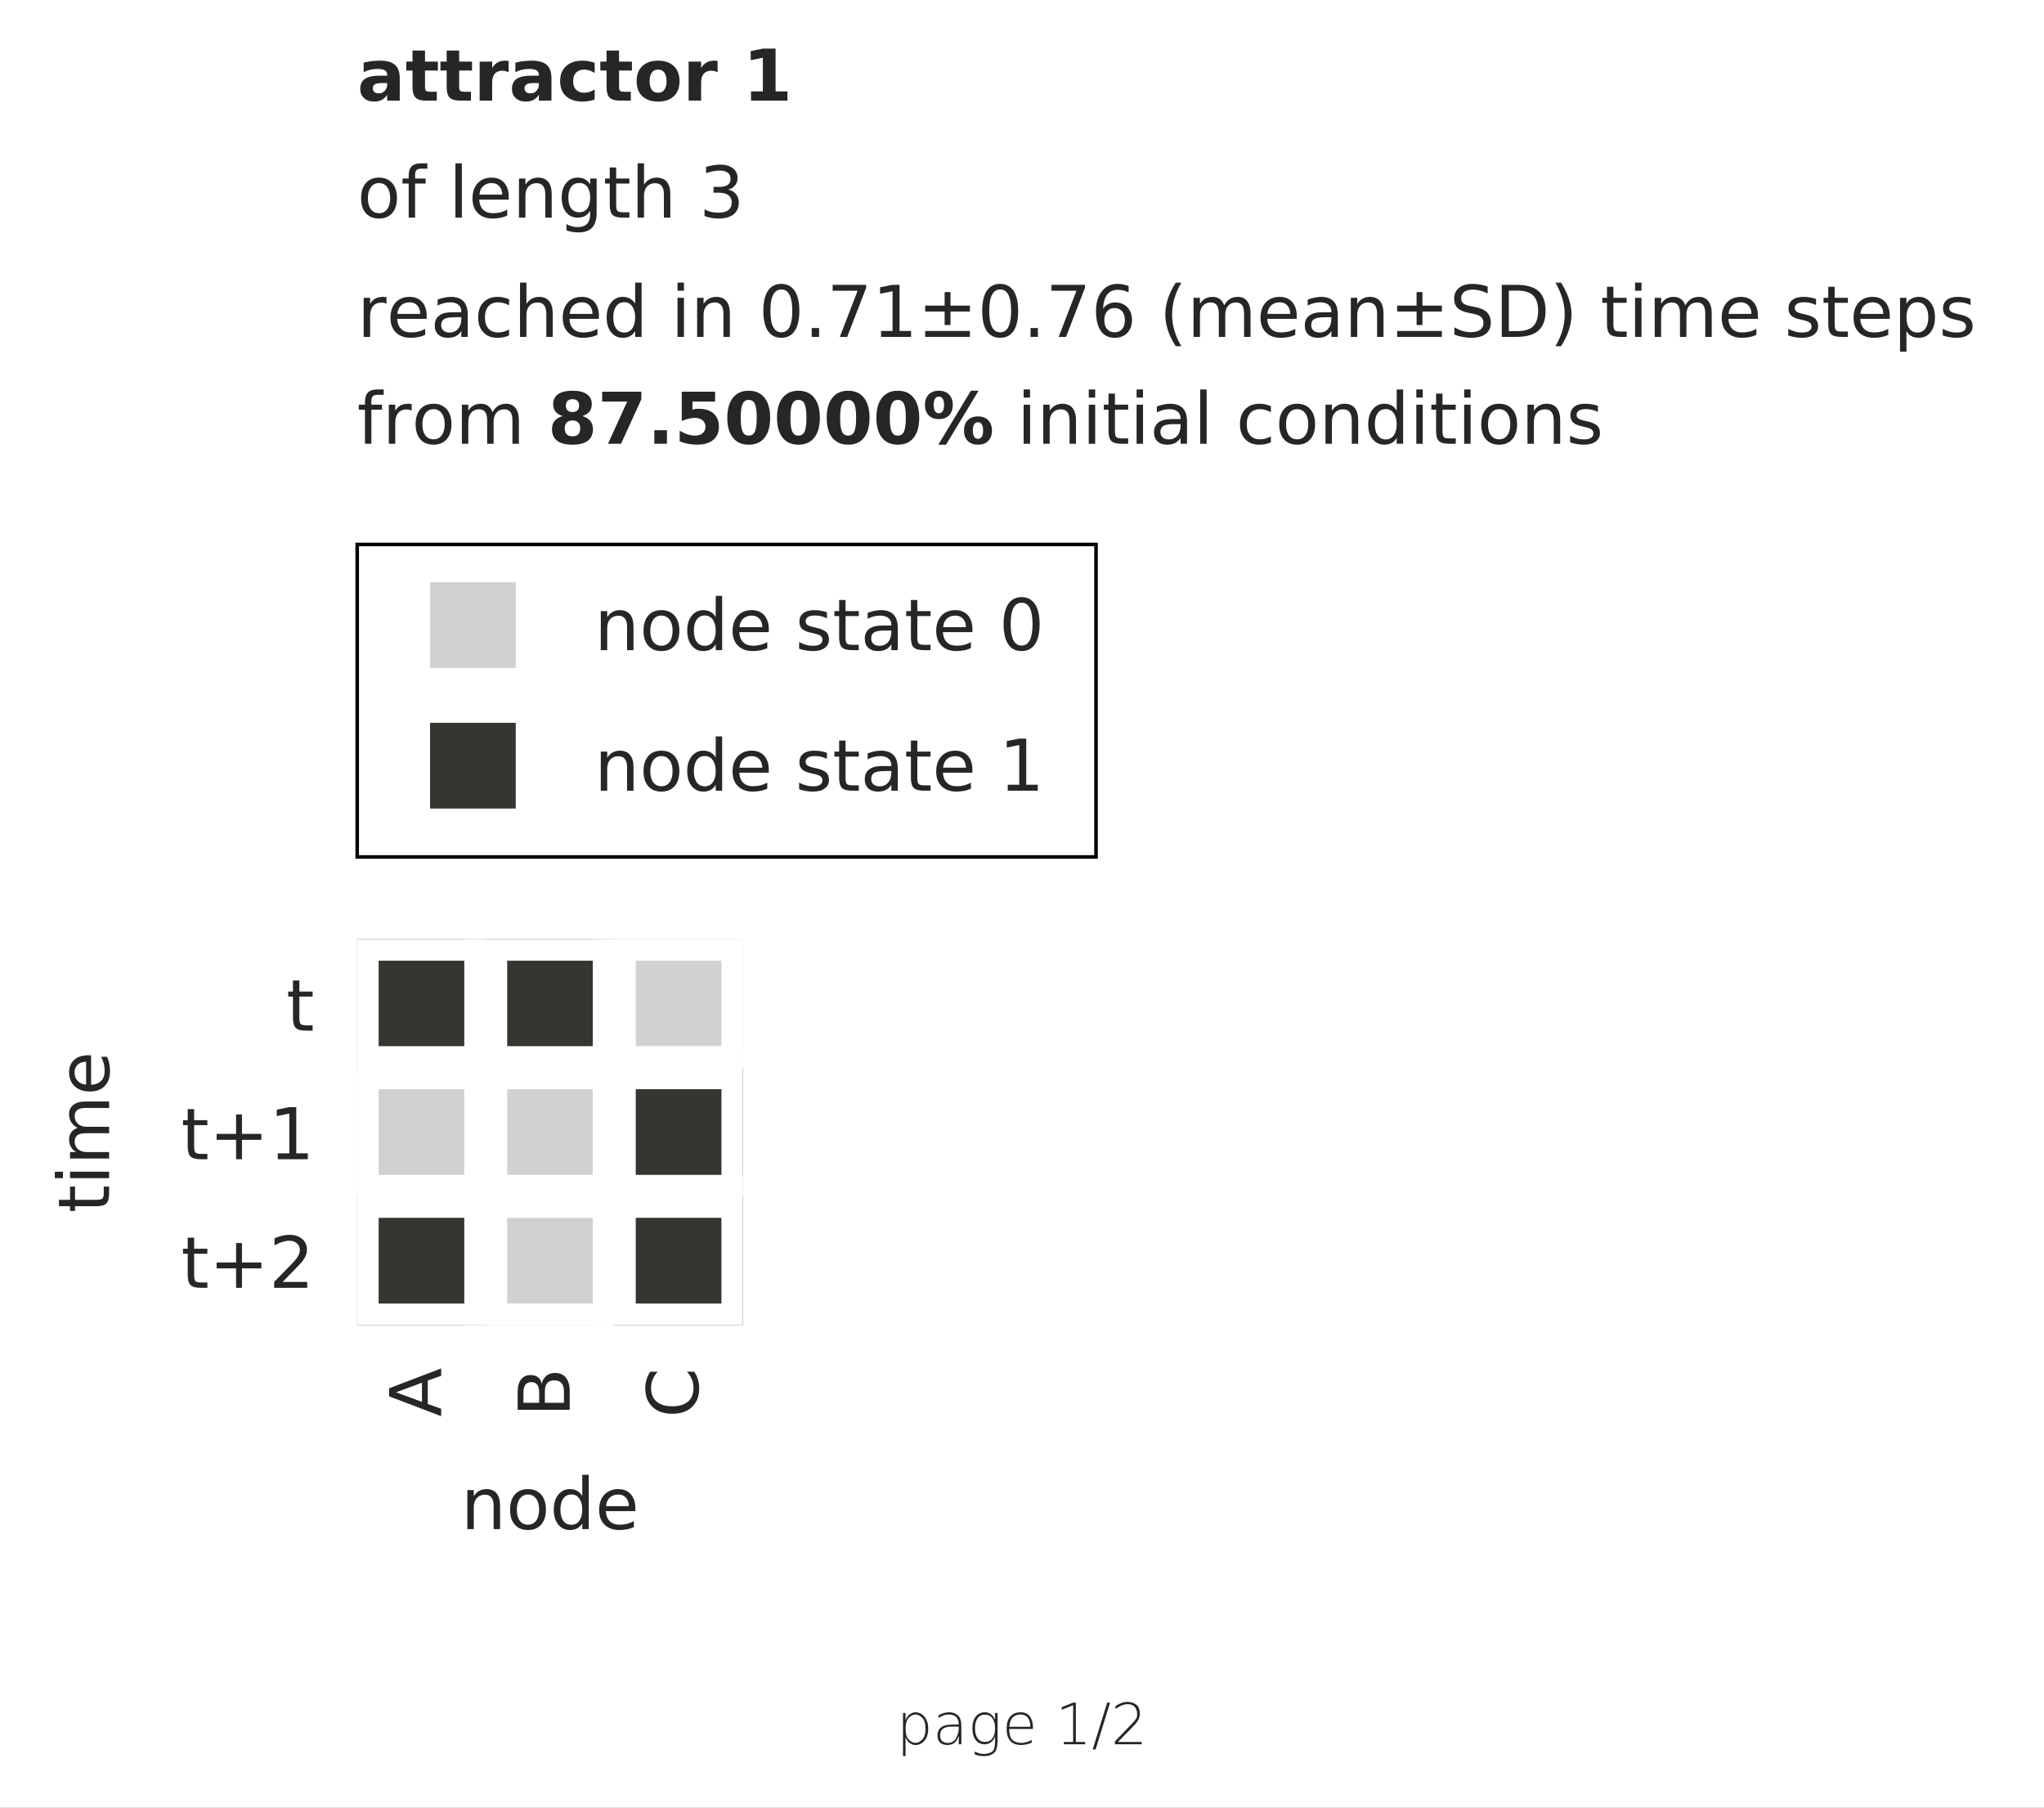 <?xml version="1.0" encoding="UTF-8"?>
<svg xmlns="http://www.w3.org/2000/svg" xmlns:xlink="http://www.w3.org/1999/xlink" width="286.187pt" height="253.056pt" viewBox="0 0 286.187 253.056" version="1.1">
<rect x="0" y="0" width="286.187" height="253.056" fill="#808080" stroke="none"/>
<defs>
<g>
<symbol overflow="visible" id="glyph0-0">
<path style="stroke:none;" d="M -6.32 -3.422 L -2.691 -2.078 L -2.691 -4.762 L -6.32 -3.422 M -7.289 -2.859 L -7.289 -3.98 L 0 -6.762 L 0 -5.73 L -1.871 -5.07 L -1.871 -1.781 L 0 -1.121 L 0 -0.078 L -7.289 -2.859 "/>
</symbol>
<symbol overflow="visible" id="glyph0-1">
<path style="stroke:none;" d="M -3.48 -1.969 L -0.809 -1.969 L -0.809 -3.551 C -0.809 -4.078 -0.922 -4.469 -1.141 -4.73 C -1.359 -4.98 -1.691 -5.109 -2.148 -5.109 C -2.602 -5.109 -2.93 -4.98 -3.148 -4.73 C -3.371 -4.469 -3.48 -4.078 -3.48 -3.551 L -3.48 -1.969 M -6.48 -1.969 L -4.281 -1.969 L -4.281 -3.43 C -4.281 -3.91 -4.371 -4.262 -4.551 -4.5 C -4.73 -4.738 -5 -4.859 -5.379 -4.859 C -5.738 -4.859 -6.02 -4.738 -6.199 -4.5 C -6.379 -4.262 -6.48 -3.91 -6.48 -3.43 L -6.48 -1.969 M -7.289 -0.98 L -7.289 -3.5 C -7.289 -4.25 -7.129 -4.828 -6.82 -5.238 C -6.5 -5.641 -6.059 -5.852 -5.488 -5.852 C -5.039 -5.852 -4.68 -5.738 -4.422 -5.531 C -4.16 -5.32 -3.988 -5.02 -3.93 -4.621 C -3.82 -5.102 -3.602 -5.48 -3.27 -5.75 C -2.941 -6.012 -2.531 -6.148 -2.039 -6.148 C -1.379 -6.148 -0.879 -5.922 -0.531 -5.48 C -0.172 -5.039 0 -4.41 0 -3.602 L 0 -0.98 L -7.289 -0.98 "/>
</symbol>
<symbol overflow="visible" id="glyph0-2">
<path style="stroke:none;" d="M -6.73 -6.441 L -5.691 -6.441 C -5.988 -6.102 -6.219 -5.75 -6.379 -5.371 C -6.531 -4.988 -6.609 -4.602 -6.609 -4.18 C -6.609 -3.34 -6.352 -2.699 -5.84 -2.262 C -5.328 -1.82 -4.602 -1.602 -3.641 -1.602 C -2.68 -1.602 -1.941 -1.82 -1.43 -2.262 C -0.922 -2.699 -0.672 -3.34 -0.672 -4.18 C -0.672 -4.602 -0.738 -4.988 -0.898 -5.371 C -1.051 -5.75 -1.281 -6.102 -1.59 -6.441 L -0.559 -6.441 C -0.32 -6.09 -0.148 -5.719 -0.039 -5.34 C 0.07 -4.961 0.129 -4.551 0.129 -4.121 C 0.129 -3.02 -0.199 -2.148 -0.871 -1.512 C -1.539 -0.871 -2.461 -0.559 -3.641 -0.559 C -4.809 -0.559 -5.73 -0.871 -6.41 -1.512 C -7.078 -2.148 -7.422 -3.02 -7.422 -4.121 C -7.422 -4.559 -7.359 -4.969 -7.25 -5.352 C -7.129 -5.73 -6.961 -6.102 -6.73 -6.441 "/>
</symbol>
<symbol overflow="visible" id="glyph0-3">
<path style="stroke:none;" d="M -7.02 -1.828 L -5.469 -1.828 L -5.469 -3.68 L -4.77 -3.68 L -4.77 -1.828 L -1.801 -1.828 C -1.352 -1.828 -1.059 -1.891 -0.941 -2.012 C -0.809 -2.129 -0.75 -2.379 -0.75 -2.762 L -0.75 -3.68 L 0 -3.68 L 0 -2.762 C 0 -2.059 -0.129 -1.578 -0.391 -1.32 C -0.648 -1.059 -1.121 -0.93 -1.801 -0.93 L -4.77 -0.93 L -4.77 -0.27 L -5.469 -0.27 L -5.469 -0.93 L -7.02 -0.93 L -7.02 -1.828 "/>
</symbol>
<symbol overflow="visible" id="glyph0-4">
<path style="stroke:none;" d="M -5.469 -0.941 L -5.469 -1.84 L 0 -1.84 L 0 -0.941 L -5.469 -0.941 M -7.602 -0.941 L -7.602 -1.84 L -6.461 -1.84 L -6.461 -0.941 L -7.602 -0.941 "/>
</symbol>
<symbol overflow="visible" id="glyph0-5">
<path style="stroke:none;" d="M -4.422 -5.199 C -4.82 -5.422 -5.109 -5.691 -5.309 -6 C -5.5 -6.309 -5.602 -6.68 -5.602 -7.109 C -5.602 -7.672 -5.398 -8.109 -5 -8.422 C -4.602 -8.73 -4.031 -8.891 -3.301 -8.891 L 0 -8.891 L 0 -7.988 L -3.27 -7.988 C -3.789 -7.988 -4.18 -7.891 -4.441 -7.711 C -4.691 -7.52 -4.82 -7.238 -4.82 -6.859 C -4.82 -6.391 -4.66 -6.02 -4.352 -5.75 C -4.039 -5.48 -3.621 -5.352 -3.09 -5.352 L 0 -5.352 L 0 -4.449 L -3.27 -4.449 C -3.789 -4.449 -4.18 -4.352 -4.441 -4.172 C -4.691 -3.98 -4.82 -3.691 -4.82 -3.309 C -4.82 -2.852 -4.66 -2.48 -4.352 -2.211 C -4.039 -1.941 -3.621 -1.809 -3.09 -1.809 L 0 -1.809 L 0 -0.91 L -5.469 -0.91 L -5.469 -1.809 L -4.621 -1.809 C -4.949 -2.012 -5.199 -2.262 -5.359 -2.551 C -5.52 -2.828 -5.602 -3.172 -5.602 -3.57 C -5.602 -3.969 -5.5 -4.301 -5.301 -4.578 C -5.102 -4.859 -4.801 -5.059 -4.422 -5.199 "/>
</symbol>
<symbol overflow="visible" id="glyph0-6">
<path style="stroke:none;" d="M -2.961 -5.621 L -2.52 -5.621 L -2.52 -1.488 C -1.898 -1.531 -1.422 -1.711 -1.102 -2.051 C -0.781 -2.379 -0.621 -2.84 -0.621 -3.441 C -0.621 -3.781 -0.66 -4.121 -0.738 -4.441 C -0.82 -4.762 -0.949 -5.09 -1.129 -5.41 L -0.281 -5.41 C -0.141 -5.09 -0.031 -4.762 0.031 -4.422 C 0.09 -4.078 0.129 -3.73 0.129 -3.391 C 0.129 -2.512 -0.121 -1.82 -0.621 -1.309 C -1.121 -0.801 -1.809 -0.551 -2.68 -0.551 C -3.57 -0.551 -4.281 -0.789 -4.809 -1.27 C -5.328 -1.75 -5.602 -2.41 -5.602 -3.23 C -5.602 -3.969 -5.359 -4.551 -4.891 -4.98 C -4.41 -5.398 -3.77 -5.621 -2.961 -5.621 M -3.219 -4.719 C -3.711 -4.711 -4.102 -4.57 -4.398 -4.309 C -4.691 -4.039 -4.84 -3.68 -4.84 -3.238 C -4.84 -2.738 -4.691 -2.34 -4.41 -2.039 C -4.129 -1.738 -3.73 -1.559 -3.219 -1.52 L -3.219 -4.719 "/>
</symbol>
<symbol overflow="visible" id="glyph1-0">
<path style="stroke:none;" d="M 5.488 -3.301 L 5.488 0 L 4.59 0 L 4.59 -3.27 C 4.59 -3.789 4.48 -4.172 4.281 -4.43 C 4.078 -4.691 3.781 -4.82 3.379 -4.82 C 2.891 -4.82 2.512 -4.66 2.23 -4.352 C 1.949 -4.039 1.809 -3.621 1.809 -3.09 L 1.809 0 L 0.91 0 L 0.91 -5.469 L 1.809 -5.469 L 1.809 -4.621 C 2.02 -4.941 2.27 -5.191 2.57 -5.352 C 2.859 -5.512 3.199 -5.602 3.578 -5.602 C 4.199 -5.602 4.68 -5.398 5 -5.012 C 5.32 -4.621 5.488 -4.051 5.488 -3.301 "/>
</symbol>
<symbol overflow="visible" id="glyph1-1">
<path style="stroke:none;" d="M 3.059 -4.84 C 2.578 -4.84 2.199 -4.648 1.922 -4.27 C 1.641 -3.891 1.5 -3.379 1.5 -2.73 C 1.5 -2.07 1.629 -1.559 1.91 -1.18 C 2.191 -0.801 2.57 -0.621 3.059 -0.621 C 3.539 -0.621 3.922 -0.801 4.199 -1.18 C 4.48 -1.559 4.621 -2.07 4.621 -2.73 C 4.621 -3.371 4.48 -3.891 4.199 -4.27 C 3.922 -4.648 3.539 -4.84 3.059 -4.84 M 3.059 -5.602 C 3.84 -5.602 4.449 -5.34 4.898 -4.84 C 5.34 -4.328 5.57 -3.629 5.57 -2.73 C 5.57 -1.828 5.34 -1.129 4.898 -0.629 C 4.449 -0.121 3.84 0.129 3.059 0.129 C 2.27 0.129 1.648 -0.121 1.211 -0.629 C 0.77 -1.129 0.551 -1.828 0.551 -2.73 C 0.551 -3.629 0.77 -4.328 1.211 -4.84 C 1.648 -5.34 2.27 -5.602 3.059 -5.602 "/>
</symbol>
<symbol overflow="visible" id="glyph1-2">
<path style="stroke:none;" d="M 4.539 -4.641 L 4.539 -7.602 L 5.441 -7.602 L 5.441 0 L 4.539 0 L 4.539 -0.82 C 4.352 -0.488 4.109 -0.25 3.82 -0.102 C 3.531 0.051 3.191 0.129 2.789 0.129 C 2.129 0.129 1.59 -0.129 1.172 -0.648 C 0.75 -1.172 0.551 -1.871 0.551 -2.73 C 0.551 -3.59 0.75 -4.281 1.172 -4.809 C 1.59 -5.328 2.129 -5.602 2.789 -5.602 C 3.191 -5.602 3.531 -5.52 3.82 -5.359 C 4.109 -5.199 4.352 -4.961 4.539 -4.641 M 1.48 -2.73 C 1.48 -2.07 1.609 -1.551 1.879 -1.172 C 2.148 -0.789 2.531 -0.609 3.012 -0.609 C 3.48 -0.609 3.852 -0.789 4.129 -1.172 C 4.398 -1.551 4.539 -2.07 4.539 -2.73 C 4.539 -3.391 4.398 -3.898 4.129 -4.281 C 3.852 -4.66 3.48 -4.852 3.012 -4.852 C 2.531 -4.852 2.148 -4.66 1.879 -4.281 C 1.609 -3.898 1.48 -3.391 1.48 -2.73 "/>
</symbol>
<symbol overflow="visible" id="glyph1-3">
<path style="stroke:none;" d="M 5.621 -2.961 L 5.621 -2.52 L 1.488 -2.52 C 1.531 -1.898 1.711 -1.422 2.051 -1.102 C 2.379 -0.781 2.84 -0.621 3.441 -0.621 C 3.781 -0.621 4.121 -0.66 4.441 -0.738 C 4.762 -0.82 5.09 -0.949 5.41 -1.129 L 5.41 -0.281 C 5.09 -0.141 4.762 -0.031 4.422 0.031 C 4.078 0.09 3.73 0.129 3.391 0.129 C 2.512 0.129 1.82 -0.121 1.309 -0.621 C 0.801 -1.121 0.551 -1.809 0.551 -2.68 C 0.551 -3.57 0.789 -4.281 1.27 -4.809 C 1.75 -5.328 2.41 -5.602 3.23 -5.602 C 3.969 -5.602 4.551 -5.359 4.98 -4.891 C 5.398 -4.41 5.621 -3.77 5.621 -2.961 M 4.719 -3.219 C 4.711 -3.711 4.57 -4.102 4.309 -4.398 C 4.039 -4.691 3.68 -4.84 3.238 -4.84 C 2.738 -4.84 2.34 -4.691 2.039 -4.41 C 1.738 -4.129 1.559 -3.73 1.52 -3.219 L 4.719 -3.219 "/>
</symbol>
<symbol overflow="visible" id="glyph1-4">
<path style="stroke:none;" d="M 1.828 -7.02 L 1.828 -5.469 L 3.68 -5.469 L 3.68 -4.77 L 1.828 -4.77 L 1.828 -1.801 C 1.828 -1.352 1.891 -1.059 2.012 -0.941 C 2.129 -0.809 2.379 -0.75 2.762 -0.75 L 3.68 -0.75 L 3.68 0 L 2.762 0 C 2.059 0 1.578 -0.129 1.32 -0.391 C 1.059 -0.648 0.93 -1.121 0.93 -1.801 L 0.93 -4.77 L 0.27 -4.77 L 0.27 -5.469 L 0.93 -5.469 L 0.93 -7.02 L 1.828 -7.02 "/>
</symbol>
<symbol overflow="visible" id="glyph1-5">
<path style="stroke:none;" d="M 4.602 -6.27 L 4.602 -3.551 L 7.32 -3.551 L 7.32 -2.719 L 4.602 -2.719 L 4.602 0 L 3.781 0 L 3.781 -2.719 L 1.059 -2.719 L 1.059 -3.551 L 3.781 -3.551 L 3.781 -6.27 L 4.602 -6.27 "/>
</symbol>
<symbol overflow="visible" id="glyph1-6">
<path style="stroke:none;" d="M 1.238 -0.828 L 2.852 -0.828 L 2.852 -6.391 L 1.102 -6.039 L 1.102 -6.941 L 2.84 -7.289 L 3.828 -7.289 L 3.828 -0.828 L 5.441 -0.828 L 5.441 0 L 1.238 0 L 1.238 -0.828 "/>
</symbol>
<symbol overflow="visible" id="glyph1-7">
<path style="stroke:none;" d="M 1.922 -0.828 L 5.359 -0.828 L 5.359 0 L 0.73 0 L 0.73 -0.828 C 1.102 -1.211 1.609 -1.73 2.262 -2.391 C 2.898 -3.039 3.309 -3.461 3.48 -3.648 C 3.801 -4 4.02 -4.301 4.141 -4.551 C 4.262 -4.789 4.328 -5.039 4.328 -5.281 C 4.328 -5.66 4.191 -5.98 3.922 -6.219 C 3.648 -6.461 3.301 -6.59 2.859 -6.59 C 2.551 -6.59 2.219 -6.531 1.879 -6.43 C 1.539 -6.32 1.172 -6.16 0.781 -5.941 L 0.781 -6.941 C 1.18 -7.102 1.551 -7.219 1.891 -7.301 C 2.23 -7.379 2.551 -7.422 2.84 -7.422 C 3.59 -7.422 4.191 -7.23 4.641 -6.852 C 5.09 -6.469 5.32 -5.969 5.32 -5.34 C 5.32 -5.039 5.262 -4.75 5.148 -4.488 C 5.039 -4.219 4.84 -3.898 4.539 -3.539 C 4.461 -3.441 4.199 -3.172 3.762 -2.719 C 3.32 -2.27 2.711 -1.641 1.922 -0.828 "/>
</symbol>
<symbol overflow="visible" id="glyph1-8">
<path style="stroke:none;" d="M 3.711 -7.602 L 3.711 -6.852 L 2.852 -6.852 C 2.531 -6.852 2.301 -6.781 2.18 -6.648 C 2.051 -6.52 1.988 -6.289 1.988 -5.949 L 1.988 -5.469 L 3.469 -5.469 L 3.469 -4.77 L 1.988 -4.77 L 1.988 0 L 1.09 0 L 1.09 -4.77 L 0.23 -4.77 L 0.23 -5.469 L 1.09 -5.469 L 1.09 -5.852 C 1.09 -6.449 1.23 -6.898 1.512 -7.18 C 1.789 -7.461 2.238 -7.602 2.859 -7.602 L 3.711 -7.602 "/>
</symbol>
<symbol overflow="visible" id="glyph1-9">
<path style="stroke:none;" d=""/>
</symbol>
<symbol overflow="visible" id="glyph1-10">
<path style="stroke:none;" d="M 0.941 -7.602 L 1.84 -7.602 L 1.84 0 L 0.941 0 L 0.941 -7.602 "/>
</symbol>
<symbol overflow="visible" id="glyph1-11">
<path style="stroke:none;" d="M 4.539 -2.801 C 4.539 -3.441 4.398 -3.949 4.141 -4.309 C 3.871 -4.672 3.488 -4.852 3.012 -4.852 C 2.531 -4.852 2.148 -4.672 1.879 -4.309 C 1.609 -3.949 1.48 -3.441 1.48 -2.801 C 1.48 -2.148 1.609 -1.648 1.879 -1.289 C 2.148 -0.93 2.531 -0.75 3.012 -0.75 C 3.488 -0.75 3.871 -0.93 4.141 -1.289 C 4.398 -1.648 4.539 -2.148 4.539 -2.801 M 5.441 -0.68 C 5.441 0.238 5.23 0.93 4.82 1.391 C 4.398 1.84 3.77 2.07 2.922 2.07 C 2.602 2.07 2.309 2.039 2.031 2 C 1.75 1.949 1.469 1.879 1.211 1.781 L 1.211 0.91 C 1.469 1.051 1.73 1.148 1.988 1.219 C 2.25 1.289 2.512 1.328 2.781 1.328 C 3.359 1.328 3.801 1.172 4.102 0.871 C 4.391 0.559 4.539 0.102 4.539 -0.52 L 4.539 -0.961 C 4.352 -0.641 4.109 -0.398 3.82 -0.238 C 3.531 -0.078 3.191 0 2.789 0 C 2.109 0 1.57 -0.25 1.16 -0.762 C 0.75 -1.27 0.551 -1.949 0.551 -2.801 C 0.551 -3.641 0.75 -4.32 1.16 -4.828 C 1.57 -5.34 2.109 -5.602 2.789 -5.602 C 3.191 -5.602 3.531 -5.52 3.82 -5.359 C 4.109 -5.199 4.352 -4.961 4.539 -4.641 L 4.539 -5.469 L 5.441 -5.469 L 5.441 -0.68 "/>
</symbol>
<symbol overflow="visible" id="glyph1-12">
<path style="stroke:none;" d="M 5.488 -3.301 L 5.488 0 L 4.59 0 L 4.59 -3.27 C 4.59 -3.789 4.48 -4.172 4.281 -4.43 C 4.078 -4.691 3.781 -4.82 3.379 -4.82 C 2.891 -4.82 2.512 -4.66 2.23 -4.352 C 1.949 -4.039 1.809 -3.621 1.809 -3.09 L 1.809 0 L 0.91 0 L 0.91 -7.602 L 1.809 -7.602 L 1.809 -4.621 C 2.02 -4.941 2.27 -5.191 2.57 -5.352 C 2.859 -5.512 3.199 -5.602 3.578 -5.602 C 4.199 -5.602 4.68 -5.398 5 -5.012 C 5.32 -4.621 5.488 -4.051 5.488 -3.301 "/>
</symbol>
<symbol overflow="visible" id="glyph1-13">
<path style="stroke:none;" d="M 4.059 -3.93 C 4.531 -3.828 4.898 -3.621 5.16 -3.301 C 5.422 -2.98 5.559 -2.578 5.559 -2.121 C 5.559 -1.398 5.309 -0.84 4.82 -0.449 C 4.32 -0.059 3.621 0.129 2.711 0.129 C 2.398 0.129 2.078 0.102 1.762 0.039 C 1.441 -0.012 1.102 -0.102 0.762 -0.219 L 0.762 -1.172 C 1.031 -1.012 1.328 -0.891 1.66 -0.809 C 1.98 -0.73 2.32 -0.691 2.68 -0.691 C 3.301 -0.691 3.77 -0.809 4.09 -1.051 C 4.41 -1.289 4.578 -1.648 4.578 -2.121 C 4.578 -2.539 4.43 -2.879 4.129 -3.121 C 3.828 -3.359 3.41 -3.488 2.871 -3.488 L 2.02 -3.488 L 2.02 -4.301 L 2.91 -4.301 C 3.391 -4.301 3.762 -4.391 4.02 -4.59 C 4.281 -4.781 4.41 -5.059 4.41 -5.43 C 4.41 -5.801 4.27 -6.09 4.012 -6.289 C 3.738 -6.488 3.359 -6.59 2.871 -6.59 C 2.602 -6.59 2.309 -6.559 2 -6.5 C 1.691 -6.441 1.352 -6.352 0.98 -6.23 L 0.98 -7.109 C 1.352 -7.211 1.699 -7.289 2.031 -7.34 C 2.352 -7.391 2.66 -7.422 2.961 -7.422 C 3.699 -7.422 4.289 -7.25 4.73 -6.91 C 5.172 -6.57 5.391 -6.109 5.391 -5.531 C 5.391 -5.129 5.27 -4.789 5.039 -4.512 C 4.809 -4.23 4.48 -4.031 4.059 -3.93 "/>
</symbol>
<symbol overflow="visible" id="glyph1-14">
<path style="stroke:none;" d="M 4.109 -4.629 C 4.012 -4.691 3.898 -4.73 3.781 -4.762 C 3.66 -4.781 3.531 -4.801 3.391 -4.801 C 2.879 -4.801 2.488 -4.629 2.219 -4.301 C 1.941 -3.969 1.809 -3.5 1.809 -2.879 L 1.809 0 L 0.91 0 L 0.91 -5.469 L 1.809 -5.469 L 1.809 -4.621 C 1.988 -4.949 2.238 -5.199 2.539 -5.359 C 2.84 -5.52 3.211 -5.602 3.648 -5.602 C 3.711 -5.602 3.781 -5.59 3.859 -5.59 C 3.93 -5.578 4.012 -5.57 4.109 -5.551 L 4.109 -4.629 "/>
</symbol>
<symbol overflow="visible" id="glyph1-15">
<path style="stroke:none;" d="M 3.43 -2.75 C 2.699 -2.75 2.199 -2.66 1.922 -2.5 C 1.641 -2.328 1.5 -2.051 1.5 -1.648 C 1.5 -1.328 1.602 -1.07 1.809 -0.891 C 2.02 -0.699 2.309 -0.609 2.672 -0.609 C 3.172 -0.609 3.57 -0.781 3.871 -1.141 C 4.172 -1.488 4.32 -1.961 4.32 -2.551 L 4.32 -2.75 L 3.43 -2.75 M 5.219 -3.121 L 5.219 0 L 4.32 0 L 4.32 -0.828 C 4.109 -0.488 3.852 -0.25 3.551 -0.102 C 3.25 0.051 2.871 0.129 2.43 0.129 C 1.871 0.129 1.422 -0.02 1.09 -0.328 C 0.762 -0.641 0.602 -1.059 0.602 -1.59 C 0.602 -2.199 0.801 -2.66 1.219 -2.98 C 1.629 -3.289 2.238 -3.449 3.059 -3.449 L 4.32 -3.449 L 4.32 -3.539 C 4.32 -3.949 4.18 -4.27 3.91 -4.5 C 3.641 -4.719 3.262 -4.84 2.77 -4.84 C 2.449 -4.84 2.148 -4.801 1.852 -4.719 C 1.551 -4.641 1.27 -4.531 1 -4.391 L 1 -5.219 C 1.32 -5.34 1.641 -5.441 1.949 -5.5 C 2.262 -5.559 2.559 -5.602 2.859 -5.602 C 3.648 -5.602 4.238 -5.391 4.629 -4.98 C 5.02 -4.57 5.219 -3.949 5.219 -3.121 "/>
</symbol>
<symbol overflow="visible" id="glyph1-16">
<path style="stroke:none;" d="M 4.879 -5.262 L 4.879 -4.422 C 4.621 -4.559 4.371 -4.66 4.109 -4.73 C 3.852 -4.801 3.602 -4.84 3.34 -4.84 C 2.762 -4.84 2.301 -4.648 1.98 -4.281 C 1.66 -3.91 1.5 -3.391 1.5 -2.73 C 1.5 -2.059 1.66 -1.539 1.98 -1.172 C 2.301 -0.801 2.762 -0.621 3.34 -0.621 C 3.602 -0.621 3.852 -0.648 4.109 -0.719 C 4.371 -0.789 4.621 -0.898 4.879 -1.039 L 4.879 -0.211 C 4.621 -0.09 4.359 0 4.102 0.051 C 3.828 0.102 3.539 0.129 3.238 0.129 C 2.422 0.129 1.762 -0.121 1.281 -0.641 C 0.789 -1.148 0.551 -1.852 0.551 -2.73 C 0.551 -3.621 0.789 -4.32 1.281 -4.828 C 1.77 -5.34 2.441 -5.602 3.301 -5.602 C 3.578 -5.602 3.852 -5.57 4.109 -5.512 C 4.371 -5.449 4.629 -5.371 4.879 -5.262 "/>
</symbol>
<symbol overflow="visible" id="glyph1-17">
<path style="stroke:none;" d="M 0.941 -5.469 L 1.84 -5.469 L 1.84 0 L 0.941 0 L 0.941 -5.469 M 0.941 -7.602 L 1.84 -7.602 L 1.84 -6.461 L 0.941 -6.461 L 0.941 -7.602 "/>
</symbol>
<symbol overflow="visible" id="glyph1-18">
<path style="stroke:none;" d="M 3.18 -6.641 C 2.672 -6.641 2.289 -6.391 2.031 -5.891 C 1.77 -5.391 1.648 -4.641 1.648 -3.641 C 1.648 -2.641 1.77 -1.891 2.031 -1.391 C 2.289 -0.891 2.672 -0.641 3.18 -0.641 C 3.691 -0.641 4.07 -0.891 4.328 -1.391 C 4.578 -1.891 4.711 -2.641 4.711 -3.641 C 4.711 -4.641 4.578 -5.391 4.328 -5.891 C 4.07 -6.391 3.691 -6.641 3.18 -6.641 M 3.18 -7.422 C 3.988 -7.422 4.609 -7.09 5.051 -6.449 C 5.48 -5.801 5.699 -4.859 5.699 -3.641 C 5.699 -2.41 5.48 -1.469 5.051 -0.828 C 4.609 -0.191 3.988 0.129 3.18 0.129 C 2.359 0.129 1.73 -0.191 1.301 -0.828 C 0.871 -1.469 0.66 -2.41 0.66 -3.641 C 0.66 -4.859 0.871 -5.801 1.301 -6.449 C 1.73 -7.09 2.359 -7.422 3.18 -7.422 "/>
</symbol>
<symbol overflow="visible" id="glyph1-19">
<path style="stroke:none;" d="M 1.07 -1.238 L 2.102 -1.238 L 2.102 0 L 1.07 0 L 1.07 -1.238 "/>
</symbol>
<symbol overflow="visible" id="glyph1-20">
<path style="stroke:none;" d="M 0.82 -7.289 L 5.512 -7.289 L 5.512 -6.871 L 2.859 0 L 1.828 0 L 4.32 -6.461 L 0.82 -6.461 L 0.82 -7.289 "/>
</symbol>
<symbol overflow="visible" id="glyph1-21">
<path style="stroke:none;" d="M 4.602 -6.27 L 4.602 -4.379 L 7.32 -4.379 L 7.32 -3.551 L 4.602 -3.551 L 4.602 -1.66 L 3.781 -1.66 L 3.781 -3.551 L 1.059 -3.551 L 1.059 -4.379 L 3.781 -4.379 L 3.781 -6.27 L 4.602 -6.27 M 1.059 -0.828 L 7.32 -0.828 L 7.32 0 L 1.059 0 L 1.059 -0.828 "/>
</symbol>
<symbol overflow="visible" id="glyph1-22">
<path style="stroke:none;" d="M 3.301 -4.039 C 2.859 -4.039 2.512 -3.879 2.25 -3.578 C 1.988 -3.281 1.859 -2.859 1.859 -2.34 C 1.859 -1.809 1.988 -1.391 2.25 -1.09 C 2.512 -0.789 2.859 -0.641 3.301 -0.641 C 3.738 -0.641 4.09 -0.789 4.352 -1.09 C 4.609 -1.391 4.738 -1.809 4.738 -2.34 C 4.738 -2.859 4.609 -3.281 4.352 -3.578 C 4.09 -3.879 3.738 -4.039 3.301 -4.039 M 5.262 -7.129 L 5.262 -6.23 C 5.012 -6.352 4.762 -6.441 4.512 -6.5 C 4.25 -6.559 4 -6.59 3.762 -6.59 C 3.102 -6.59 2.602 -6.371 2.262 -5.93 C 1.922 -5.488 1.719 -4.82 1.68 -3.941 C 1.871 -4.219 2.109 -4.441 2.398 -4.59 C 2.691 -4.738 3.012 -4.82 3.359 -4.82 C 4.09 -4.82 4.672 -4.59 5.09 -4.148 C 5.512 -3.711 5.73 -3.102 5.73 -2.34 C 5.73 -1.59 5.5 -0.988 5.059 -0.539 C 4.621 -0.09 4.031 0.129 3.301 0.129 C 2.461 0.129 1.809 -0.191 1.371 -0.828 C 0.922 -1.469 0.699 -2.41 0.699 -3.641 C 0.699 -4.789 0.969 -5.711 1.52 -6.391 C 2.059 -7.07 2.801 -7.422 3.719 -7.422 C 3.961 -7.422 4.211 -7.391 4.469 -7.352 C 4.719 -7.301 4.98 -7.23 5.262 -7.129 "/>
</symbol>
<symbol overflow="visible" id="glyph1-23">
<path style="stroke:none;" d="M 3.102 -7.59 C 2.66 -6.828 2.34 -6.09 2.129 -5.359 C 1.91 -4.629 1.809 -3.891 1.809 -3.141 C 1.809 -2.379 1.91 -1.641 2.129 -0.91 C 2.34 -0.172 2.66 0.559 3.102 1.309 L 2.32 1.309 C 1.828 0.539 1.461 -0.199 1.219 -0.941 C 0.98 -1.68 0.859 -2.41 0.859 -3.141 C 0.859 -3.859 0.98 -4.59 1.219 -5.328 C 1.461 -6.07 1.82 -6.82 2.32 -7.59 L 3.102 -7.59 "/>
</symbol>
<symbol overflow="visible" id="glyph1-24">
<path style="stroke:none;" d="M 5.199 -4.422 C 5.422 -4.82 5.691 -5.109 6 -5.309 C 6.309 -5.5 6.68 -5.602 7.109 -5.602 C 7.672 -5.602 8.109 -5.398 8.422 -5 C 8.73 -4.602 8.891 -4.031 8.891 -3.301 L 8.891 0 L 7.988 0 L 7.988 -3.27 C 7.988 -3.789 7.891 -4.18 7.711 -4.441 C 7.52 -4.691 7.238 -4.82 6.859 -4.82 C 6.391 -4.82 6.02 -4.66 5.75 -4.352 C 5.48 -4.039 5.352 -3.621 5.352 -3.09 L 5.352 0 L 4.449 0 L 4.449 -3.27 C 4.449 -3.789 4.352 -4.18 4.172 -4.441 C 3.98 -4.691 3.691 -4.82 3.309 -4.82 C 2.852 -4.82 2.48 -4.66 2.211 -4.352 C 1.941 -4.039 1.809 -3.621 1.809 -3.09 L 1.809 0 L 0.91 0 L 0.91 -5.469 L 1.809 -5.469 L 1.809 -4.621 C 2.012 -4.949 2.262 -5.199 2.551 -5.359 C 2.828 -5.52 3.172 -5.602 3.57 -5.602 C 3.969 -5.602 4.301 -5.5 4.578 -5.301 C 4.859 -5.102 5.059 -4.801 5.199 -4.422 "/>
</symbol>
<symbol overflow="visible" id="glyph1-25">
<path style="stroke:none;" d="M 5.352 -7.051 L 5.352 -6.09 C 4.969 -6.27 4.621 -6.398 4.289 -6.488 C 3.949 -6.57 3.629 -6.621 3.328 -6.621 C 2.789 -6.621 2.371 -6.512 2.078 -6.309 C 1.789 -6.102 1.648 -5.801 1.648 -5.422 C 1.648 -5.102 1.738 -4.852 1.941 -4.691 C 2.129 -4.52 2.5 -4.391 3.039 -4.289 L 3.641 -4.172 C 4.371 -4.031 4.91 -3.781 5.262 -3.43 C 5.609 -3.07 5.789 -2.602 5.789 -2.012 C 5.789 -1.301 5.551 -0.77 5.078 -0.41 C 4.602 -0.051 3.91 0.129 3 0.129 C 2.648 0.129 2.281 0.09 1.891 0.02 C 1.5 -0.051 1.102 -0.16 0.691 -0.32 L 0.691 -1.34 C 1.09 -1.109 1.48 -0.941 1.859 -0.828 C 2.238 -0.711 2.621 -0.66 3 -0.66 C 3.559 -0.66 3.988 -0.77 4.301 -0.988 C 4.602 -1.211 4.762 -1.52 4.762 -1.941 C 4.762 -2.301 4.648 -2.578 4.43 -2.781 C 4.211 -2.98 3.852 -3.129 3.352 -3.23 L 2.75 -3.352 C 2.012 -3.488 1.48 -3.719 1.148 -4.039 C 0.82 -4.352 0.66 -4.781 0.66 -5.34 C 0.66 -5.98 0.879 -6.488 1.34 -6.859 C 1.789 -7.23 2.422 -7.422 3.219 -7.422 C 3.559 -7.422 3.898 -7.391 4.262 -7.328 C 4.609 -7.27 4.969 -7.172 5.352 -7.051 "/>
</symbol>
<symbol overflow="visible" id="glyph1-26">
<path style="stroke:none;" d="M 1.969 -6.48 L 1.969 -0.809 L 3.16 -0.809 C 4.16 -0.809 4.898 -1.031 5.371 -1.488 C 5.828 -1.949 6.07 -2.672 6.07 -3.648 C 6.07 -4.629 5.828 -5.34 5.371 -5.801 C 4.898 -6.25 4.16 -6.48 3.16 -6.48 L 1.969 -6.48 M 0.98 -7.289 L 3.012 -7.289 C 4.422 -7.289 5.461 -6.988 6.121 -6.41 C 6.781 -5.82 7.109 -4.898 7.109 -3.648 C 7.109 -2.391 6.77 -1.469 6.109 -0.879 C 5.449 -0.289 4.41 0 3.012 0 L 0.98 0 L 0.98 -7.289 "/>
</symbol>
<symbol overflow="visible" id="glyph1-27">
<path style="stroke:none;" d="M 0.801 -7.59 L 1.578 -7.59 C 2.059 -6.82 2.43 -6.07 2.672 -5.328 C 2.91 -4.59 3.039 -3.859 3.039 -3.141 C 3.039 -2.41 2.91 -1.68 2.672 -0.941 C 2.43 -0.199 2.059 0.539 1.578 1.309 L 0.801 1.309 C 1.23 0.559 1.551 -0.172 1.77 -0.91 C 1.98 -1.641 2.09 -2.379 2.09 -3.141 C 2.09 -3.891 1.98 -4.629 1.77 -5.359 C 1.551 -6.09 1.23 -6.828 0.801 -7.59 "/>
</symbol>
<symbol overflow="visible" id="glyph1-28">
<path style="stroke:none;" d="M 4.43 -5.309 L 4.43 -4.461 C 4.172 -4.578 3.91 -4.68 3.641 -4.75 C 3.359 -4.809 3.078 -4.852 2.789 -4.852 C 2.34 -4.852 2 -4.781 1.781 -4.641 C 1.559 -4.5 1.449 -4.301 1.449 -4.031 C 1.449 -3.82 1.531 -3.66 1.691 -3.539 C 1.852 -3.422 2.172 -3.301 2.648 -3.199 L 2.961 -3.129 C 3.602 -2.988 4.051 -2.789 4.32 -2.551 C 4.578 -2.301 4.719 -1.949 4.719 -1.512 C 4.719 -1 4.52 -0.602 4.121 -0.309 C 3.719 -0.012 3.16 0.129 2.461 0.129 C 2.16 0.129 1.859 0.102 1.539 0.051 C 1.219 0 0.891 -0.078 0.539 -0.199 L 0.539 -1.129 C 0.871 -0.949 1.199 -0.82 1.52 -0.738 C 1.84 -0.648 2.16 -0.609 2.48 -0.609 C 2.898 -0.609 3.23 -0.68 3.461 -0.82 C 3.68 -0.961 3.801 -1.172 3.801 -1.441 C 3.801 -1.68 3.711 -1.871 3.551 -2 C 3.391 -2.129 3.031 -2.262 2.469 -2.379 L 2.16 -2.449 C 1.602 -2.57 1.191 -2.75 0.949 -2.988 C 0.699 -3.23 0.578 -3.559 0.578 -3.988 C 0.578 -4.5 0.762 -4.898 1.121 -5.18 C 1.48 -5.461 2 -5.602 2.68 -5.602 C 3.012 -5.602 3.32 -5.57 3.621 -5.52 C 3.91 -5.469 4.18 -5.398 4.43 -5.309 "/>
</symbol>
<symbol overflow="visible" id="glyph1-29">
<path style="stroke:none;" d="M 1.809 -0.82 L 1.809 2.07 L 0.91 2.07 L 0.91 -5.469 L 1.809 -5.469 L 1.809 -4.641 C 1.988 -4.961 2.23 -5.199 2.52 -5.359 C 2.809 -5.52 3.16 -5.602 3.559 -5.602 C 4.219 -5.602 4.762 -5.328 5.18 -4.809 C 5.59 -4.281 5.801 -3.59 5.801 -2.73 C 5.801 -1.871 5.59 -1.172 5.18 -0.648 C 4.762 -0.129 4.219 0.129 3.559 0.129 C 3.16 0.129 2.809 0.051 2.52 -0.102 C 2.23 -0.25 1.988 -0.488 1.809 -0.82 M 4.871 -2.73 C 4.871 -3.391 4.73 -3.898 4.461 -4.281 C 4.18 -4.66 3.809 -4.852 3.34 -4.852 C 2.859 -4.852 2.488 -4.66 2.219 -4.281 C 1.941 -3.898 1.809 -3.391 1.809 -2.73 C 1.809 -2.07 1.941 -1.551 2.219 -1.172 C 2.488 -0.789 2.859 -0.609 3.34 -0.609 C 3.809 -0.609 4.18 -0.789 4.461 -1.172 C 4.73 -1.551 4.871 -2.07 4.871 -2.73 "/>
</symbol>
<symbol overflow="visible" id="glyph2-0">
<path style="stroke:none;" d="M 3.289 -2.461 C 2.922 -2.461 2.641 -2.391 2.461 -2.27 C 2.281 -2.148 2.191 -1.969 2.191 -1.73 C 2.191 -1.512 2.262 -1.328 2.41 -1.211 C 2.559 -1.078 2.77 -1.02 3.031 -1.02 C 3.359 -1.02 3.641 -1.129 3.859 -1.371 C 4.078 -1.609 4.199 -1.898 4.199 -2.262 L 4.199 -2.461 L 3.289 -2.461 M 5.961 -3.121 L 5.961 0 L 4.199 0 L 4.199 -0.809 C 3.961 -0.469 3.699 -0.23 3.41 -0.09 C 3.109 0.051 2.762 0.129 2.34 0.129 C 1.77 0.129 1.309 -0.031 0.961 -0.359 C 0.602 -0.68 0.43 -1.109 0.43 -1.641 C 0.43 -2.281 0.648 -2.75 1.09 -3.051 C 1.531 -3.352 2.219 -3.5 3.172 -3.5 L 4.199 -3.5 L 4.199 -3.641 C 4.199 -3.91 4.09 -4.109 3.871 -4.238 C 3.648 -4.371 3.309 -4.441 2.852 -4.441 C 2.469 -4.441 2.121 -4.398 1.801 -4.32 C 1.48 -4.238 1.18 -4.129 0.91 -3.988 L 0.91 -5.32 C 1.281 -5.41 1.648 -5.48 2.031 -5.531 C 2.41 -5.57 2.789 -5.602 3.172 -5.602 C 4.148 -5.602 4.859 -5.398 5.301 -5.012 C 5.738 -4.621 5.961 -3.988 5.961 -3.121 "/>
</symbol>
<symbol overflow="visible" id="glyph2-1">
<path style="stroke:none;" d="M 2.75 -7.02 L 2.75 -5.469 L 4.551 -5.469 L 4.551 -4.219 L 2.75 -4.219 L 2.75 -1.898 C 2.75 -1.641 2.801 -1.469 2.898 -1.379 C 3 -1.289 3.199 -1.25 3.5 -1.25 L 4.398 -1.25 L 4.398 0 L 2.898 0 C 2.211 0 1.719 -0.141 1.43 -0.43 C 1.141 -0.711 1 -1.199 1 -1.898 L 1 -4.219 L 0.129 -4.219 L 0.129 -5.469 L 1 -5.469 L 1 -7.02 L 2.75 -7.02 "/>
</symbol>
<symbol overflow="visible" id="glyph2-2">
<path style="stroke:none;" d="M 4.898 -3.98 C 4.738 -4.051 4.59 -4.102 4.441 -4.141 C 4.289 -4.172 4.141 -4.191 3.988 -4.191 C 3.539 -4.191 3.191 -4.039 2.949 -3.762 C 2.711 -3.469 2.59 -3.059 2.59 -2.52 L 2.59 0 L 0.84 0 L 0.84 -5.469 L 2.59 -5.469 L 2.59 -4.57 C 2.809 -4.93 3.059 -5.191 3.359 -5.352 C 3.648 -5.512 4 -5.602 4.41 -5.602 C 4.469 -5.602 4.531 -5.59 4.602 -5.59 C 4.66 -5.59 4.762 -5.578 4.898 -5.559 L 4.898 -3.98 "/>
</symbol>
<symbol overflow="visible" id="glyph2-3">
<path style="stroke:none;" d="M 5.262 -5.301 L 5.262 -3.871 C 5.02 -4.031 4.781 -4.148 4.539 -4.23 C 4.301 -4.309 4.051 -4.352 3.801 -4.352 C 3.309 -4.352 2.93 -4.199 2.66 -3.922 C 2.379 -3.641 2.25 -3.238 2.25 -2.73 C 2.25 -2.211 2.379 -1.809 2.66 -1.531 C 2.93 -1.25 3.309 -1.109 3.801 -1.109 C 4.07 -1.109 4.328 -1.148 4.578 -1.23 C 4.82 -1.309 5.051 -1.43 5.262 -1.59 L 5.262 -0.16 C 4.98 -0.059 4.699 0.012 4.422 0.059 C 4.141 0.102 3.859 0.129 3.578 0.129 C 2.59 0.129 1.82 -0.121 1.262 -0.621 C 0.699 -1.121 0.43 -1.828 0.43 -2.73 C 0.43 -3.629 0.699 -4.328 1.262 -4.84 C 1.82 -5.34 2.59 -5.602 3.578 -5.602 C 3.859 -5.602 4.141 -5.57 4.422 -5.52 C 4.699 -5.469 4.98 -5.398 5.262 -5.301 "/>
</symbol>
<symbol overflow="visible" id="glyph2-4">
<path style="stroke:none;" d="M 3.441 -4.352 C 3.051 -4.352 2.75 -4.211 2.551 -3.93 C 2.352 -3.648 2.25 -3.25 2.25 -2.73 C 2.25 -2.199 2.352 -1.801 2.551 -1.52 C 2.75 -1.238 3.051 -1.109 3.441 -1.109 C 3.82 -1.109 4.109 -1.238 4.309 -1.52 C 4.512 -1.801 4.621 -2.199 4.621 -2.73 C 4.621 -3.25 4.512 -3.648 4.309 -3.93 C 4.109 -4.211 3.82 -4.352 3.441 -4.352 M 3.441 -5.602 C 4.379 -5.602 5.109 -5.34 5.641 -4.84 C 6.172 -4.328 6.441 -3.629 6.441 -2.73 C 6.441 -1.828 6.172 -1.121 5.641 -0.621 C 5.109 -0.121 4.379 0.129 3.441 0.129 C 2.5 0.129 1.762 -0.121 1.23 -0.621 C 0.691 -1.121 0.43 -1.828 0.43 -2.73 C 0.43 -3.629 0.691 -4.328 1.23 -4.84 C 1.762 -5.34 2.5 -5.602 3.441 -5.602 "/>
</symbol>
<symbol overflow="visible" id="glyph2-5">
<path style="stroke:none;" d="M 1.172 -1.301 L 2.828 -1.301 L 2.828 -6.012 L 1.129 -5.66 L 1.129 -6.941 L 2.82 -7.289 L 4.609 -7.289 L 4.609 -1.301 L 6.27 -1.301 L 6.27 0 L 1.172 0 L 1.172 -1.301 "/>
</symbol>
<symbol overflow="visible" id="glyph2-6">
<path style="stroke:none;" d="M 3.48 -3.262 C 3.121 -3.262 2.852 -3.16 2.672 -2.969 C 2.48 -2.781 2.391 -2.512 2.391 -2.148 C 2.391 -1.789 2.48 -1.512 2.672 -1.32 C 2.852 -1.129 3.121 -1.039 3.48 -1.039 C 3.82 -1.039 4.09 -1.129 4.281 -1.32 C 4.461 -1.512 4.559 -1.789 4.559 -2.148 C 4.559 -2.512 4.461 -2.781 4.281 -2.969 C 4.09 -3.16 3.82 -3.262 3.48 -3.262 M 2.109 -3.879 C 1.672 -4.012 1.328 -4.211 1.109 -4.488 C 0.879 -4.77 0.77 -5.109 0.77 -5.531 C 0.77 -6.148 1 -6.621 1.461 -6.941 C 1.922 -7.262 2.59 -7.422 3.48 -7.422 C 4.359 -7.422 5.031 -7.262 5.488 -6.941 C 5.949 -6.621 6.18 -6.148 6.18 -5.531 C 6.18 -5.109 6.059 -4.77 5.84 -4.488 C 5.609 -4.211 5.281 -4.012 4.84 -3.879 C 5.328 -3.738 5.699 -3.52 5.961 -3.211 C 6.211 -2.898 6.34 -2.512 6.34 -2.051 C 6.34 -1.328 6.102 -0.781 5.621 -0.422 C 5.141 -0.051 4.422 0.129 3.48 0.129 C 2.531 0.129 1.809 -0.051 1.328 -0.422 C 0.852 -0.781 0.609 -1.328 0.609 -2.051 C 0.609 -2.512 0.73 -2.898 0.988 -3.211 C 1.238 -3.52 1.609 -3.738 2.109 -3.879 M 2.551 -5.34 C 2.551 -5.051 2.629 -4.828 2.789 -4.672 C 2.949 -4.512 3.18 -4.441 3.48 -4.441 C 3.77 -4.441 4 -4.512 4.16 -4.672 C 4.32 -4.828 4.398 -5.051 4.398 -5.34 C 4.398 -5.629 4.32 -5.852 4.16 -6.012 C 4 -6.16 3.77 -6.238 3.48 -6.238 C 3.18 -6.238 2.949 -6.16 2.789 -6 C 2.629 -5.84 2.551 -5.621 2.551 -5.34 "/>
</symbol>
<symbol overflow="visible" id="glyph2-7">
<path style="stroke:none;" d="M 0.672 -7.289 L 6.16 -7.289 L 6.16 -6.23 L 3.32 0 L 1.488 0 L 4.18 -5.91 L 0.672 -5.91 L 0.672 -7.289 "/>
</symbol>
<symbol overflow="visible" id="glyph2-8">
<path style="stroke:none;" d="M 1.02 -1.891 L 2.781 -1.891 L 2.781 0 L 1.02 0 L 1.02 -1.891 "/>
</symbol>
<symbol overflow="visible" id="glyph2-9">
<path style="stroke:none;" d="M 1.059 -7.289 L 5.73 -7.289 L 5.73 -5.91 L 2.559 -5.91 L 2.559 -4.781 C 2.699 -4.82 2.84 -4.852 2.988 -4.871 C 3.129 -4.891 3.281 -4.898 3.441 -4.898 C 4.328 -4.898 5.02 -4.672 5.52 -4.23 C 6.012 -3.789 6.262 -3.172 6.262 -2.379 C 6.262 -1.59 5.988 -0.969 5.449 -0.531 C 4.91 -0.09 4.16 0.129 3.211 0.129 C 2.789 0.129 2.379 0.09 1.98 0.012 C 1.57 -0.059 1.172 -0.18 0.77 -0.34 L 0.77 -1.82 C 1.172 -1.59 1.539 -1.422 1.898 -1.309 C 2.262 -1.191 2.59 -1.141 2.91 -1.141 C 3.359 -1.141 3.719 -1.25 3.98 -1.469 C 4.238 -1.691 4.379 -2 4.379 -2.379 C 4.379 -2.762 4.238 -3.059 3.98 -3.281 C 3.719 -3.5 3.359 -3.621 2.91 -3.621 C 2.629 -3.621 2.34 -3.578 2.039 -3.512 C 1.738 -3.441 1.41 -3.328 1.059 -3.191 L 1.059 -7.289 "/>
</symbol>
<symbol overflow="visible" id="glyph2-10">
<path style="stroke:none;" d="M 4.602 -3.648 C 4.602 -4.559 4.512 -5.199 4.34 -5.578 C 4.172 -5.949 3.879 -6.141 3.48 -6.141 C 3.078 -6.141 2.789 -5.949 2.621 -5.578 C 2.441 -5.199 2.359 -4.559 2.359 -3.648 C 2.359 -2.73 2.441 -2.078 2.621 -1.699 C 2.789 -1.32 3.078 -1.141 3.48 -1.141 C 3.879 -1.141 4.16 -1.32 4.34 -1.699 C 4.512 -2.078 4.602 -2.73 4.602 -3.648 M 6.48 -3.641 C 6.48 -2.43 6.219 -1.5 5.699 -0.852 C 5.18 -0.191 4.441 0.129 3.48 0.129 C 2.52 0.129 1.781 -0.191 1.262 -0.852 C 0.738 -1.5 0.48 -2.43 0.48 -3.641 C 0.48 -4.84 0.738 -5.77 1.262 -6.43 C 1.781 -7.09 2.52 -7.422 3.48 -7.422 C 4.441 -7.422 5.18 -7.09 5.699 -6.43 C 6.219 -5.77 6.48 -4.84 6.48 -3.641 "/>
</symbol>
<symbol overflow="visible" id="glyph2-11">
<path style="stroke:none;" d="M 7.75 -3.012 C 7.512 -3.012 7.328 -2.91 7.211 -2.711 C 7.078 -2.512 7.02 -2.219 7.02 -1.852 C 7.02 -1.469 7.078 -1.191 7.211 -0.988 C 7.328 -0.789 7.512 -0.691 7.75 -0.691 C 7.98 -0.691 8.16 -0.789 8.281 -0.988 C 8.398 -1.191 8.469 -1.469 8.469 -1.852 C 8.469 -2.219 8.398 -2.512 8.281 -2.711 C 8.16 -2.91 7.98 -3.012 7.75 -3.012 M 7.75 -3.828 C 8.352 -3.828 8.828 -3.648 9.18 -3.301 C 9.52 -2.941 9.699 -2.461 9.699 -1.852 C 9.699 -1.23 9.52 -0.75 9.18 -0.398 C 8.828 -0.039 8.352 0.129 7.75 0.129 C 7.141 0.129 6.66 -0.039 6.309 -0.398 C 5.961 -0.75 5.789 -1.23 5.789 -1.852 C 5.789 -2.461 5.961 -2.941 6.309 -3.301 C 6.66 -3.648 7.141 -3.828 7.75 -3.828 M 3.27 0.129 L 2.191 0.129 L 6.75 -7.422 L 7.828 -7.422 L 3.27 0.129 M 2.27 -7.422 C 2.871 -7.422 3.352 -7.238 3.699 -6.891 C 4.039 -6.531 4.219 -6.051 4.219 -5.441 C 4.219 -4.82 4.039 -4.34 3.699 -3.98 C 3.352 -3.621 2.871 -3.449 2.27 -3.449 C 1.66 -3.449 1.18 -3.621 0.84 -3.98 C 0.488 -4.34 0.32 -4.82 0.32 -5.441 C 0.32 -6.051 0.488 -6.531 0.84 -6.891 C 1.18 -7.238 1.66 -7.422 2.27 -7.422 M 2.27 -6.602 C 2.031 -6.602 1.852 -6.5 1.73 -6.301 C 1.602 -6.102 1.539 -5.809 1.539 -5.441 C 1.539 -5.059 1.602 -4.77 1.73 -4.57 C 1.852 -4.371 2.031 -4.27 2.27 -4.27 C 2.5 -4.27 2.68 -4.371 2.809 -4.57 C 2.93 -4.77 3 -5.059 3 -5.441 C 3 -5.809 2.93 -6.102 2.809 -6.301 C 2.68 -6.5 2.5 -6.602 2.27 -6.602 "/>
</symbol>
<symbol overflow="visible" id="glyph3-0">
<path style="stroke:none;" d="M 1.266 -0.992 L 1.266 1.656 L 0.91 1.656 L 0.91 -4.375 L 1.266 -4.375 L 1.266 -3.375 C 1.426 -3.754 1.609 -4.016 1.801 -4.16 C 2.09 -4.367 2.367 -4.48 2.633 -4.48 C 3.145 -4.48 3.574 -4.266 3.922 -3.848 C 4.266 -3.426 4.441 -2.871 4.441 -2.184 C 4.441 -1.496 4.266 -0.938 3.922 -0.52 C 3.574 -0.105 3.145 0.105 2.633 0.105 C 2.367 0.105 2.09 0 1.801 -0.207 C 1.609 -0.352 1.426 -0.609 1.266 -0.992 M 3.609 -0.664 C 3.91 -0.969 4.062 -1.473 4.062 -2.184 C 4.062 -2.887 3.91 -3.398 3.609 -3.703 C 3.305 -4.008 2.992 -4.168 2.664 -4.168 C 2.328 -4.168 2.016 -4.008 1.719 -3.703 C 1.414 -3.398 1.273 -2.887 1.273 -2.184 C 1.273 -1.473 1.414 -0.969 1.719 -0.664 C 2.016 -0.352 2.328 -0.199 2.664 -0.199 C 2.992 -0.199 3.305 -0.352 3.609 -0.664 "/>
</symbol>
<symbol overflow="visible" id="glyph3-1">
<path style="stroke:none;" d="M 2.656 -2.473 C 2.078 -2.473 1.664 -2.367 1.406 -2.16 C 1.152 -1.953 1.023 -1.648 1.023 -1.258 C 1.023 -0.871 1.129 -0.594 1.336 -0.434 C 1.543 -0.273 1.801 -0.191 2.09 -0.191 C 2.633 -0.191 3.031 -0.426 3.273 -0.887 C 3.512 -1.352 3.633 -1.785 3.633 -2.199 L 3.633 -2.473 L 2.656 -2.473 M 4 -2.496 L 4 0 L 3.641 0 L 3.641 -1.184 C 3.434 -0.609 3.168 -0.238 2.84 -0.078 C 2.574 0.039 2.312 0.105 2.055 0.105 C 1.625 0.105 1.281 -0.008 1.031 -0.23 C 0.777 -0.465 0.656 -0.809 0.656 -1.266 C 0.656 -1.711 0.816 -2.078 1.145 -2.352 C 1.465 -2.625 2 -2.762 2.742 -2.762 L 3.633 -2.762 L 3.633 -2.832 C 3.633 -3.215 3.52 -3.535 3.305 -3.793 C 3.078 -4.039 2.719 -4.168 2.215 -4.168 C 1.961 -4.168 1.703 -4.121 1.449 -4.023 C 1.281 -3.961 1.062 -3.84 0.801 -3.664 L 0.801 -4.047 C 1.031 -4.191 1.246 -4.289 1.449 -4.352 C 1.734 -4.434 2.016 -4.48 2.289 -4.48 C 2.801 -4.48 3.223 -4.32 3.559 -4.008 C 3.848 -3.734 4 -3.23 4 -2.496 "/>
</symbol>
<symbol overflow="visible" id="glyph3-2">
<path style="stroke:none;" d="M 3.816 -2.238 C 3.816 -2.848 3.688 -3.312 3.441 -3.648 C 3.191 -3.984 2.848 -4.152 2.406 -4.152 C 1.961 -4.152 1.617 -3.984 1.375 -3.648 C 1.129 -3.312 1.008 -2.848 1.008 -2.238 C 1.008 -1.633 1.129 -1.168 1.375 -0.832 C 1.617 -0.496 1.961 -0.328 2.406 -0.328 C 2.848 -0.328 3.191 -0.496 3.441 -0.832 C 3.688 -1.168 3.816 -1.633 3.816 -2.238 M 4.168 -0.543 C 4.168 0.359 3.992 0.953 3.648 1.23 C 3.305 1.512 2.863 1.656 2.336 1.656 C 2.078 1.656 1.848 1.633 1.625 1.602 C 1.398 1.559 1.176 1.504 0.969 1.426 L 0.969 1.016 C 1.176 1.129 1.383 1.207 1.594 1.266 C 1.801 1.32 2.008 1.352 2.223 1.352 C 2.656 1.352 3.023 1.258 3.344 1.07 C 3.656 0.887 3.816 0.391 3.816 -0.414 L 3.816 -1.098 C 3.703 -0.793 3.559 -0.559 3.367 -0.391 C 3.078 -0.129 2.762 0 2.406 0 C 1.848 0 1.414 -0.191 1.113 -0.586 C 0.801 -0.977 0.648 -1.527 0.648 -2.238 C 0.648 -2.945 0.801 -3.496 1.113 -3.887 C 1.414 -4.281 1.848 -4.48 2.406 -4.48 C 2.762 -4.48 3.062 -4.367 3.32 -4.145 C 3.512 -3.969 3.68 -3.734 3.816 -3.449 L 3.816 -4.375 L 4.168 -4.375 L 4.168 -0.543 "/>
</symbol>
<symbol overflow="visible" id="glyph3-3">
<path style="stroke:none;" d="M 4.32 -2.367 L 4.32 -2.145 L 1 -2.145 C 1 -1.441 1.137 -0.945 1.406 -0.664 C 1.703 -0.344 2.152 -0.191 2.754 -0.191 C 2.91 -0.191 3.121 -0.223 3.375 -0.297 C 3.633 -0.359 3.895 -0.465 4.152 -0.602 L 4.152 -0.223 C 3.887 -0.113 3.625 -0.023 3.352 0.023 C 3.078 0.07 2.871 0.105 2.711 0.105 C 2.031 0.105 1.52 -0.07 1.184 -0.434 C 0.816 -0.816 0.633 -1.391 0.633 -2.145 C 0.633 -2.922 0.801 -3.496 1.145 -3.879 C 1.488 -4.281 1.969 -4.48 2.586 -4.48 C 3.16 -4.48 3.594 -4.289 3.879 -3.91 C 4.168 -3.512 4.32 -3 4.32 -2.367 M 3.953 -2.449 C 3.953 -3.055 3.809 -3.504 3.535 -3.793 C 3.305 -4.039 2.992 -4.168 2.594 -4.168 C 2.16 -4.168 1.793 -4.031 1.504 -3.777 C 1.23 -3.527 1.062 -3.09 1.008 -2.449 L 3.953 -2.449 "/>
</symbol>
<symbol overflow="visible" id="glyph3-4">
<path style="stroke:none;" d=""/>
</symbol>
<symbol overflow="visible" id="glyph3-5">
<path style="stroke:none;" d="M 1.184 -0.32 L 2.48 -0.32 L 2.48 -5.473 L 0.879 -4.832 L 0.879 -5.191 L 2.473 -5.832 L 2.863 -5.832 L 2.863 -0.32 L 4.16 -0.32 L 4.16 0 L 1.184 0 L 1.184 -0.32 "/>
</symbol>
<symbol overflow="visible" id="glyph3-6">
<path style="stroke:none;" d="M 2.16 -5.832 L 2.566 -5.832 L 0.535 0.734 L 0.129 0.734 L 2.16 -5.832 "/>
</symbol>
<symbol overflow="visible" id="glyph3-7">
<path style="stroke:none;" d="M 0.961 -0.32 L 4.289 -0.32 L 4.289 0 L 0.551 0 L 0.551 -0.406 L 2.008 -1.922 C 2.359 -2.289 2.688 -2.625 2.984 -2.938 C 3.258 -3.223 3.434 -3.441 3.527 -3.602 C 3.617 -3.762 3.664 -3.969 3.664 -4.23 C 3.664 -4.68 3.52 -5.047 3.246 -5.32 C 3.047 -5.512 2.727 -5.617 2.281 -5.617 C 2.016 -5.617 1.719 -5.535 1.383 -5.391 C 1.23 -5.32 0.977 -5.168 0.625 -4.945 L 0.625 -5.352 C 0.77 -5.457 0.992 -5.574 1.289 -5.711 C 1.617 -5.855 1.945 -5.938 2.273 -5.938 C 2.77 -5.938 3.191 -5.809 3.535 -5.551 C 3.863 -5.297 4.031 -4.863 4.031 -4.273 C 4.031 -4.031 3.984 -3.801 3.895 -3.594 C 3.793 -3.336 3.633 -3.09 3.406 -2.832 C 3.344 -2.754 3.137 -2.535 2.785 -2.176 L 0.961 -0.32 "/>
</symbol>
</g>
<clipPath id="clip1">
  <path d="M 0 0 L 286.188 0 L 286.188 253.055 L 0 253.055 Z M 0 0 "/>
</clipPath>
<clipPath id="clip2">
  <path d="M 50.012 131.484 L 69 131.484 L 69 150 L 50.012 150 Z M 50.012 131.484 "/>
</clipPath>
<clipPath id="clip3">
  <path d="M 50.012 131.484 L 72 131.484 L 72 153 L 50.012 153 Z M 50.012 131.484 "/>
</clipPath>
<clipPath id="clip4">
  <path d="M 68 131.484 L 87 131.484 L 87 150 L 68 150 Z M 68 131.484 "/>
</clipPath>
<clipPath id="clip5">
  <path d="M 65 131.484 L 90 131.484 L 90 153 L 65 153 Z M 65 131.484 "/>
</clipPath>
<clipPath id="clip6">
  <path d="M 86 131.484 L 104.012 131.484 L 104.012 150 L 86 150 Z M 86 131.484 "/>
</clipPath>
<clipPath id="clip7">
  <path d="M 83 131.484 L 104.012 131.484 L 104.012 153 L 83 153 Z M 83 131.484 "/>
</clipPath>
<clipPath id="clip8">
  <path d="M 50.012 149 L 69 149 L 69 168 L 50.012 168 Z M 50.012 149 "/>
</clipPath>
<clipPath id="clip9">
  <path d="M 50.012 146 L 72 146 L 72 171 L 50.012 171 Z M 50.012 146 "/>
</clipPath>
<clipPath id="clip10">
  <path d="M 86 149 L 104.012 149 L 104.012 168 L 86 168 Z M 86 149 "/>
</clipPath>
<clipPath id="clip11">
  <path d="M 83 146 L 104.012 146 L 104.012 171 L 83 171 Z M 83 146 "/>
</clipPath>
<clipPath id="clip12">
  <path d="M 50.012 167 L 69 167 L 69 185.484 L 50.012 185.484 Z M 50.012 167 "/>
</clipPath>
<clipPath id="clip13">
  <path d="M 50.012 164 L 72 164 L 72 185.484 L 50.012 185.484 Z M 50.012 164 "/>
</clipPath>
<clipPath id="clip14">
  <path d="M 68 167 L 87 167 L 87 185.484 L 68 185.484 Z M 68 167 "/>
</clipPath>
<clipPath id="clip15">
  <path d="M 65 164 L 90 164 L 90 185.484 L 65 185.484 Z M 65 164 "/>
</clipPath>
<clipPath id="clip16">
  <path d="M 86 167 L 104.012 167 L 104.012 185.484 L 86 185.484 Z M 86 167 "/>
</clipPath>
<clipPath id="clip17">
  <path d="M 83 164 L 104.012 164 L 104.012 185.484 L 83 185.484 Z M 83 164 "/>
</clipPath>
</defs>
<g id="surface1">
<g clip-path="url(#clip1)" clip-rule="nonzero">
<path style=" stroke:none;fill-rule:nonzero;fill:rgb(100%,100%,100%);fill-opacity:1;" d="M 0 253.055 L 286.188 253.055 L 286.188 0 L 0 0 Z M 0 253.055 "/>
</g>
<path style=" stroke:none;fill-rule:nonzero;fill:rgb(100%,100%,100%);fill-opacity:1;" d="M 50.012 185.484 L 104.012 185.484 L 104.012 131.484 L 50.012 131.484 Z M 50.012 185.484 "/>
<g style="fill:rgb(14.999%,14.999%,14.999%);fill-opacity:1;">
  <use xlink:href="#glyph0-0" x="61.768" y="198.33"/>
</g>
<g style="fill:rgb(14.999%,14.999%,14.999%);fill-opacity:1;">
  <use xlink:href="#glyph0-1" x="79.768" y="198.346"/>
</g>
<g style="fill:rgb(14.999%,14.999%,14.999%);fill-opacity:1;">
  <use xlink:href="#glyph0-2" x="97.768" y="198.471"/>
</g>
<g style="fill:rgb(14.999%,14.999%,14.999%);fill-opacity:1;">
  <use xlink:href="#glyph1-0" x="64.526" y="214.064"/>
  <use xlink:href="#glyph1-1" x="70.866" y="214.064"/>
  <use xlink:href="#glyph1-2" x="76.986" y="214.064"/>
  <use xlink:href="#glyph1-3" x="83.336" y="214.064"/>
</g>
<g style="fill:rgb(14.999%,14.999%,14.999%);fill-opacity:1;">
  <use xlink:href="#glyph1-4" x="40.088" y="144.283"/>
</g>
<g style="fill:rgb(14.999%,14.999%,14.999%);fill-opacity:1;">
  <use xlink:href="#glyph1-4" x="25.354" y="162.283"/>
  <use xlink:href="#glyph1-5" x="29.274" y="162.283"/>
  <use xlink:href="#glyph1-6" x="37.654" y="162.283"/>
</g>
<g style="fill:rgb(14.999%,14.999%,14.999%);fill-opacity:1;">
  <use xlink:href="#glyph1-4" x="25.354" y="180.283"/>
  <use xlink:href="#glyph1-5" x="29.274" y="180.283"/>
  <use xlink:href="#glyph1-7" x="37.654" y="180.283"/>
</g>
<g style="fill:rgb(14.999%,14.999%,14.999%);fill-opacity:1;">
  <use xlink:href="#glyph0-3" x="15.276" y="169.791"/>
  <use xlink:href="#glyph0-4" x="15.276" y="165.871"/>
  <use xlink:href="#glyph0-5" x="15.276" y="163.091"/>
  <use xlink:href="#glyph0-6" x="15.276" y="153.351"/>
</g>
<g clip-path="url(#clip2)" clip-rule="nonzero">
<path style=" stroke:none;fill-rule:nonzero;fill:rgb(20.784%,20.784%,19.215%);fill-opacity:1;" d="M 50.012 131.484 L 68.012 131.484 L 68.012 149.484 L 50.012 149.484 L 50.012 131.484 "/>
</g>
<g clip-path="url(#clip3)" clip-rule="nonzero">
<path style="fill:none;stroke-width:6;stroke-linecap:butt;stroke-linejoin:round;stroke:rgb(100%,100%,100%);stroke-opacity:1;stroke-miterlimit:10;" d="M 50.012 121.572 L 68.012 121.572 L 68.012 103.572 L 50.012 103.572 L 50.012 121.572 " transform="matrix(1,0,0,-1,0,253.056)"/>
</g>
<g clip-path="url(#clip4)" clip-rule="nonzero">
<path style=" stroke:none;fill-rule:nonzero;fill:rgb(20.784%,20.784%,19.215%);fill-opacity:1;" d="M 68.012 131.484 L 86.012 131.484 L 86.012 149.484 L 68.012 149.484 L 68.012 131.484 "/>
</g>
<g clip-path="url(#clip5)" clip-rule="nonzero">
<path style="fill:none;stroke-width:6;stroke-linecap:butt;stroke-linejoin:round;stroke:rgb(100%,100%,100%);stroke-opacity:1;stroke-miterlimit:10;" d="M 68.012 121.572 L 86.012 121.572 L 86.012 103.572 L 68.012 103.572 L 68.012 121.572 " transform="matrix(1,0,0,-1,0,253.056)"/>
</g>
<g clip-path="url(#clip6)" clip-rule="nonzero">
<path style=" stroke:none;fill-rule:nonzero;fill:rgb(81.96%,81.96%,81.96%);fill-opacity:1;" d="M 86.012 131.484 L 104.012 131.484 L 104.012 149.484 L 86.012 149.484 L 86.012 131.484 "/>
</g>
<g clip-path="url(#clip7)" clip-rule="nonzero">
<path style="fill:none;stroke-width:6;stroke-linecap:butt;stroke-linejoin:round;stroke:rgb(100%,100%,100%);stroke-opacity:1;stroke-miterlimit:10;" d="M 86.012 121.572 L 104.012 121.572 L 104.012 103.572 L 86.012 103.572 L 86.012 121.572 " transform="matrix(1,0,0,-1,0,253.056)"/>
</g>
<g clip-path="url(#clip8)" clip-rule="nonzero">
<path style=" stroke:none;fill-rule:nonzero;fill:rgb(81.96%,81.96%,81.96%);fill-opacity:1;" d="M 50.012 149.484 L 68.012 149.484 L 68.012 167.484 L 50.012 167.484 L 50.012 149.484 "/>
</g>
<g clip-path="url(#clip9)" clip-rule="nonzero">
<path style="fill:none;stroke-width:6;stroke-linecap:butt;stroke-linejoin:round;stroke:rgb(100%,100%,100%);stroke-opacity:1;stroke-miterlimit:10;" d="M 50.012 103.572 L 68.012 103.572 L 68.012 85.572 L 50.012 85.572 L 50.012 103.572 " transform="matrix(1,0,0,-1,0,253.056)"/>
</g>
<path style="fill-rule:nonzero;fill:rgb(81.96%,81.96%,81.96%);fill-opacity:1;stroke-width:6;stroke-linecap:butt;stroke-linejoin:round;stroke:rgb(100%,100%,100%);stroke-opacity:1;stroke-miterlimit:10;" d="M 68.012 103.572 L 86.012 103.572 L 86.012 85.572 L 68.012 85.572 L 68.012 103.572 " transform="matrix(1,0,0,-1,0,253.056)"/>
<g clip-path="url(#clip10)" clip-rule="nonzero">
<path style=" stroke:none;fill-rule:nonzero;fill:rgb(20.784%,20.784%,19.215%);fill-opacity:1;" d="M 86.012 149.484 L 104.012 149.484 L 104.012 167.484 L 86.012 167.484 L 86.012 149.484 "/>
</g>
<g clip-path="url(#clip11)" clip-rule="nonzero">
<path style="fill:none;stroke-width:6;stroke-linecap:butt;stroke-linejoin:round;stroke:rgb(100%,100%,100%);stroke-opacity:1;stroke-miterlimit:10;" d="M 86.012 103.572 L 104.012 103.572 L 104.012 85.572 L 86.012 85.572 L 86.012 103.572 " transform="matrix(1,0,0,-1,0,253.056)"/>
</g>
<g clip-path="url(#clip12)" clip-rule="nonzero">
<path style=" stroke:none;fill-rule:nonzero;fill:rgb(20.784%,20.784%,19.215%);fill-opacity:1;" d="M 50.012 167.484 L 68.012 167.484 L 68.012 185.484 L 50.012 185.484 L 50.012 167.484 "/>
</g>
<g clip-path="url(#clip13)" clip-rule="nonzero">
<path style="fill:none;stroke-width:6;stroke-linecap:butt;stroke-linejoin:round;stroke:rgb(100%,100%,100%);stroke-opacity:1;stroke-miterlimit:10;" d="M 50.012 85.572 L 68.012 85.572 L 68.012 67.572 L 50.012 67.572 L 50.012 85.572 " transform="matrix(1,0,0,-1,0,253.056)"/>
</g>
<g clip-path="url(#clip14)" clip-rule="nonzero">
<path style=" stroke:none;fill-rule:nonzero;fill:rgb(81.96%,81.96%,81.96%);fill-opacity:1;" d="M 68.012 167.484 L 86.012 167.484 L 86.012 185.484 L 68.012 185.484 L 68.012 167.484 "/>
</g>
<g clip-path="url(#clip15)" clip-rule="nonzero">
<path style="fill:none;stroke-width:6;stroke-linecap:butt;stroke-linejoin:round;stroke:rgb(100%,100%,100%);stroke-opacity:1;stroke-miterlimit:10;" d="M 68.012 85.572 L 86.012 85.572 L 86.012 67.572 L 68.012 67.572 L 68.012 85.572 " transform="matrix(1,0,0,-1,0,253.056)"/>
</g>
<g clip-path="url(#clip16)" clip-rule="nonzero">
<path style=" stroke:none;fill-rule:nonzero;fill:rgb(20.784%,20.784%,19.215%);fill-opacity:1;" d="M 86.012 167.484 L 104.012 167.484 L 104.012 185.484 L 86.012 185.484 L 86.012 167.484 "/>
</g>
<g clip-path="url(#clip17)" clip-rule="nonzero">
<path style="fill:none;stroke-width:6;stroke-linecap:butt;stroke-linejoin:round;stroke:rgb(100%,100%,100%);stroke-opacity:1;stroke-miterlimit:10;" d="M 86.012 85.572 L 104.012 85.572 L 104.012 67.572 L 86.012 67.572 L 86.012 85.572 " transform="matrix(1,0,0,-1,0,253.056)"/>
</g>
<g style="fill:rgb(14.999%,14.999%,14.999%);fill-opacity:1;">
  <use xlink:href="#glyph2-0" x="50.01" y="14.091"/>
</g>
<g style="fill:rgb(14.999%,14.999%,14.999%);fill-opacity:1;">
  <use xlink:href="#glyph2-1" x="56.758" y="14.091"/>
</g>
<g style="fill:rgb(14.999%,14.999%,14.999%);fill-opacity:1;">
  <use xlink:href="#glyph2-1" x="61.538" y="14.091"/>
</g>
<g style="fill:rgb(14.999%,14.999%,14.999%);fill-opacity:1;">
  <use xlink:href="#glyph2-2" x="66.319" y="14.091"/>
</g>
<g style="fill:rgb(14.999%,14.999%,14.999%);fill-opacity:1;">
  <use xlink:href="#glyph2-0" x="71.25" y="14.091"/>
</g>
<g style="fill:rgb(14.999%,14.999%,14.999%);fill-opacity:1;">
  <use xlink:href="#glyph2-3" x="77.998" y="14.091"/>
</g>
<g style="fill:rgb(14.999%,14.999%,14.999%);fill-opacity:1;">
  <use xlink:href="#glyph2-1" x="83.926" y="14.091"/>
</g>
<g style="fill:rgb(14.999%,14.999%,14.999%);fill-opacity:1;">
  <use xlink:href="#glyph2-4" x="88.706" y="14.091"/>
</g>
<g style="fill:rgb(14.999%,14.999%,14.999%);fill-opacity:1;">
  <use xlink:href="#glyph2-2" x="95.576" y="14.091"/>
</g>
<g style="fill:rgb(14.999%,14.999%,14.999%);fill-opacity:1;">
  <use xlink:href="#glyph2-5" x="103.981" y="14.091"/>
</g>
<g style="fill:rgb(14.999%,14.999%,14.999%);fill-opacity:1;">
  <use xlink:href="#glyph1-1" x="50.01" y="30.466"/>
</g>
<g style="fill:rgb(14.999%,14.999%,14.999%);fill-opacity:1;">
  <use xlink:href="#glyph1-8" x="56.128" y="30.466"/>
</g>
<g style="fill:rgb(14.999%,14.999%,14.999%);fill-opacity:1;">
  <use xlink:href="#glyph1-9" x="59.649" y="30.466"/>
</g>
<g style="fill:rgb(14.999%,14.999%,14.999%);fill-opacity:1;">
  <use xlink:href="#glyph1-10" x="62.827" y="30.466"/>
</g>
<g style="fill:rgb(14.999%,14.999%,14.999%);fill-opacity:1;">
  <use xlink:href="#glyph1-3" x="65.606" y="30.466"/>
</g>
<g style="fill:rgb(14.999%,14.999%,14.999%);fill-opacity:1;">
  <use xlink:href="#glyph1-0" x="71.758" y="30.466"/>
</g>
<g style="fill:rgb(14.999%,14.999%,14.999%);fill-opacity:1;">
  <use xlink:href="#glyph1-11" x="78.096" y="30.466"/>
</g>
<g style="fill:rgb(14.999%,14.999%,14.999%);fill-opacity:1;">
  <use xlink:href="#glyph1-4" x="84.444" y="30.466"/>
</g>
<g style="fill:rgb(14.999%,14.999%,14.999%);fill-opacity:1;">
  <use xlink:href="#glyph1-12" x="88.364" y="30.466"/>
</g>
<g style="fill:rgb(14.999%,14.999%,14.999%);fill-opacity:1;">
  <use xlink:href="#glyph1-9" x="94.702" y="30.466"/>
</g>
<g style="fill:rgb(14.999%,14.999%,14.999%);fill-opacity:1;">
  <use xlink:href="#glyph1-13" x="97.881" y="30.466"/>
</g>
<g style="fill:rgb(14.999%,14.999%,14.999%);fill-opacity:1;">
  <use xlink:href="#glyph1-14" x="50.01" y="47.161"/>
  <use xlink:href="#glyph1-3" x="54.12" y="47.161"/>
  <use xlink:href="#glyph1-15" x="60.27" y="47.161"/>
  <use xlink:href="#glyph1-16" x="66.4" y="47.161"/>
  <use xlink:href="#glyph1-12" x="71.9" y="47.161"/>
  <use xlink:href="#glyph1-3" x="78.24" y="47.161"/>
  <use xlink:href="#glyph1-2" x="84.39" y="47.161"/>
  <use xlink:href="#glyph1-9" x="90.74" y="47.161"/>
  <use xlink:href="#glyph1-17" x="93.92" y="47.161"/>
  <use xlink:href="#glyph1-0" x="96.7" y="47.161"/>
  <use xlink:href="#glyph1-9" x="103.04" y="47.161"/>
  <use xlink:href="#glyph1-18" x="106.22" y="47.161"/>
  <use xlink:href="#glyph1-19" x="112.58" y="47.161"/>
  <use xlink:href="#glyph1-20" x="115.76" y="47.161"/>
  <use xlink:href="#glyph1-6" x="122.12" y="47.161"/>
  <use xlink:href="#glyph1-21" x="128.48" y="47.161"/>
  <use xlink:href="#glyph1-18" x="136.86" y="47.161"/>
  <use xlink:href="#glyph1-19" x="143.22" y="47.161"/>
  <use xlink:href="#glyph1-20" x="146.4" y="47.161"/>
  <use xlink:href="#glyph1-22" x="152.76" y="47.161"/>
  <use xlink:href="#glyph1-9" x="159.12" y="47.161"/>
  <use xlink:href="#glyph1-23" x="162.3" y="47.161"/>
  <use xlink:href="#glyph1-24" x="166.2" y="47.161"/>
  <use xlink:href="#glyph1-3" x="175.94" y="47.161"/>
  <use xlink:href="#glyph1-15" x="182.09" y="47.161"/>
  <use xlink:href="#glyph1-0" x="188.22" y="47.161"/>
  <use xlink:href="#glyph1-21" x="194.56" y="47.161"/>
  <use xlink:href="#glyph1-25" x="202.94" y="47.161"/>
  <use xlink:href="#glyph1-26" x="209.29" y="47.161"/>
  <use xlink:href="#glyph1-27" x="216.99" y="47.161"/>
  <use xlink:href="#glyph1-9" x="220.89" y="47.161"/>
  <use xlink:href="#glyph1-4" x="224.07" y="47.161"/>
  <use xlink:href="#glyph1-17" x="227.99" y="47.161"/>
  <use xlink:href="#glyph1-24" x="230.77" y="47.161"/>
  <use xlink:href="#glyph1-3" x="240.51" y="47.161"/>
  <use xlink:href="#glyph1-9" x="246.66" y="47.161"/>
  <use xlink:href="#glyph1-28" x="249.84" y="47.161"/>
  <use xlink:href="#glyph1-4" x="255.05" y="47.161"/>
  <use xlink:href="#glyph1-3" x="258.97" y="47.161"/>
  <use xlink:href="#glyph1-29" x="265.12" y="47.161"/>
  <use xlink:href="#glyph1-28" x="271.47" y="47.161"/>
</g>
<g style="fill:rgb(14.999%,14.999%,14.999%);fill-opacity:1;">
  <use xlink:href="#glyph1-8" x="50.01" y="62.122"/>
</g>
<g style="fill:rgb(14.999%,14.999%,14.999%);fill-opacity:1;">
  <use xlink:href="#glyph1-14" x="53.531" y="62.122"/>
</g>
<g style="fill:rgb(14.999%,14.999%,14.999%);fill-opacity:1;">
  <use xlink:href="#glyph1-1" x="57.642" y="62.122"/>
</g>
<g style="fill:rgb(14.999%,14.999%,14.999%);fill-opacity:1;">
  <use xlink:href="#glyph1-24" x="63.76" y="62.122"/>
</g>
<g style="fill:rgb(14.999%,14.999%,14.999%);fill-opacity:1;">
  <use xlink:href="#glyph1-9" x="73.501" y="62.122"/>
</g>
<g style="fill:rgb(14.999%,14.999%,14.999%);fill-opacity:1;">
  <use xlink:href="#glyph2-6" x="76.68" y="62.122"/>
</g>
<g style="fill:rgb(14.999%,14.999%,14.999%);fill-opacity:1;">
  <use xlink:href="#glyph2-7" x="83.638" y="62.122"/>
</g>
<g style="fill:rgb(14.999%,14.999%,14.999%);fill-opacity:1;">
  <use xlink:href="#glyph2-8" x="90.596" y="62.122"/>
</g>
<g style="fill:rgb(14.999%,14.999%,14.999%);fill-opacity:1;">
  <use xlink:href="#glyph2-9" x="94.395" y="62.122"/>
</g>
<g style="fill:rgb(14.999%,14.999%,14.999%);fill-opacity:1;">
  <use xlink:href="#glyph2-10" x="101.353" y="62.122"/>
</g>
<g style="fill:rgb(14.999%,14.999%,14.999%);fill-opacity:1;">
  <use xlink:href="#glyph2-10" x="108.311" y="62.122"/>
</g>
<g style="fill:rgb(14.999%,14.999%,14.999%);fill-opacity:1;">
  <use xlink:href="#glyph2-10" x="115.269" y="62.122"/>
</g>
<g style="fill:rgb(14.999%,14.999%,14.999%);fill-opacity:1;">
  <use xlink:href="#glyph2-10" x="122.227" y="62.122"/>
</g>
<g style="fill:rgb(14.999%,14.999%,14.999%);fill-opacity:1;">
  <use xlink:href="#glyph2-11" x="129.185" y="62.122"/>
</g>
<g style="fill:rgb(14.999%,14.999%,14.999%);fill-opacity:1;">
  <use xlink:href="#glyph1-9" x="139.204" y="62.122"/>
</g>
<g style="fill:rgb(14.999%,14.999%,14.999%);fill-opacity:1;">
  <use xlink:href="#glyph1-17" x="142.383" y="62.122"/>
</g>
<g style="fill:rgb(14.999%,14.999%,14.999%);fill-opacity:1;">
  <use xlink:href="#glyph1-0" x="145.161" y="62.122"/>
</g>
<g style="fill:rgb(14.999%,14.999%,14.999%);fill-opacity:1;">
  <use xlink:href="#glyph1-17" x="151.499" y="62.122"/>
</g>
<g style="fill:rgb(14.999%,14.999%,14.999%);fill-opacity:1;">
  <use xlink:href="#glyph1-4" x="154.278" y="62.122"/>
</g>
<g style="fill:rgb(14.999%,14.999%,14.999%);fill-opacity:1;">
  <use xlink:href="#glyph1-17" x="158.198" y="62.122"/>
</g>
<g style="fill:rgb(14.999%,14.999%,14.999%);fill-opacity:1;">
  <use xlink:href="#glyph1-15" x="160.977" y="62.122"/>
</g>
<g style="fill:rgb(14.999%,14.999%,14.999%);fill-opacity:1;">
  <use xlink:href="#glyph1-10" x="167.105" y="62.122"/>
</g>
<g style="fill:rgb(14.999%,14.999%,14.999%);fill-opacity:1;">
  <use xlink:href="#glyph1-9" x="169.883" y="62.122"/>
</g>
<g style="fill:rgb(14.999%,14.999%,14.999%);fill-opacity:1;">
  <use xlink:href="#glyph1-16" x="173.062" y="62.122"/>
</g>
<g style="fill:rgb(14.999%,14.999%,14.999%);fill-opacity:1;">
  <use xlink:href="#glyph1-1" x="178.56" y="62.122"/>
</g>
<g style="fill:rgb(14.999%,14.999%,14.999%);fill-opacity:1;">
  <use xlink:href="#glyph1-0" x="184.678" y="62.122"/>
</g>
<g style="fill:rgb(14.999%,14.999%,14.999%);fill-opacity:1;">
  <use xlink:href="#glyph1-2" x="191.016" y="62.122"/>
</g>
<g style="fill:rgb(14.999%,14.999%,14.999%);fill-opacity:1;">
  <use xlink:href="#glyph1-17" x="197.364" y="62.122"/>
</g>
<g style="fill:rgb(14.999%,14.999%,14.999%);fill-opacity:1;">
  <use xlink:href="#glyph1-4" x="200.142" y="62.122"/>
</g>
<g style="fill:rgb(14.999%,14.999%,14.999%);fill-opacity:1;">
  <use xlink:href="#glyph1-17" x="204.063" y="62.122"/>
</g>
<g style="fill:rgb(14.999%,14.999%,14.999%);fill-opacity:1;">
  <use xlink:href="#glyph1-1" x="206.841" y="62.122"/>
</g>
<g style="fill:rgb(14.999%,14.999%,14.999%);fill-opacity:1;">
  <use xlink:href="#glyph1-0" x="212.959" y="62.122"/>
</g>
<g style="fill:rgb(14.999%,14.999%,14.999%);fill-opacity:1;">
  <use xlink:href="#glyph1-28" x="219.297" y="62.122"/>
</g>
<g style="fill:rgb(14.999%,14.999%,14.999%);fill-opacity:1;">
  <use xlink:href="#glyph3-0" x="125.523" y="244.184"/>
  <use xlink:href="#glyph3-1" x="130.603" y="244.184"/>
  <use xlink:href="#glyph3-2" x="135.507" y="244.184"/>
  <use xlink:href="#glyph3-3" x="140.307" y="244.184"/>
  <use xlink:href="#glyph3-4" x="145.227" y="244.184"/>
  <use xlink:href="#glyph3-5" x="147.771" y="244.184"/>
  <use xlink:href="#glyph3-6" x="152.859" y="244.184"/>
  <use xlink:href="#glyph3-7" x="155.555" y="244.184"/>
</g>
<path style="fill-rule:nonzero;fill:rgb(100%,100%,100%);fill-opacity:1;stroke-width:0.5;stroke-linecap:butt;stroke-linejoin:miter;stroke:rgb(0%,0%,0%);stroke-opacity:1;stroke-miterlimit:10;" d="M 50.012 133.091 L 153.457 133.091 L 153.457 176.834 L 50.012 176.834 Z M 50.012 133.091 " transform="matrix(1,0,0,-1,0,253.056)"/>
<path style=" stroke:none;fill-rule:nonzero;fill:rgb(81.96%,81.96%,81.96%);fill-opacity:1;" d="M 60.211 93.516 L 72.211 93.516 L 72.211 81.516 L 60.211 81.516 Z M 60.211 93.516 "/>
<g style="fill:rgb(14.999%,14.999%,14.999%);fill-opacity:1;">
  <use xlink:href="#glyph1-0" x="83.21" y="91.016"/>
  <use xlink:href="#glyph1-1" x="89.55" y="91.016"/>
  <use xlink:href="#glyph1-2" x="95.67" y="91.016"/>
  <use xlink:href="#glyph1-3" x="102.02" y="91.016"/>
  <use xlink:href="#glyph1-9" x="108.17" y="91.016"/>
  <use xlink:href="#glyph1-28" x="111.35" y="91.016"/>
  <use xlink:href="#glyph1-4" x="116.56" y="91.016"/>
  <use xlink:href="#glyph1-15" x="120.48" y="91.016"/>
  <use xlink:href="#glyph1-4" x="126.61" y="91.016"/>
  <use xlink:href="#glyph1-3" x="130.53" y="91.016"/>
  <use xlink:href="#glyph1-9" x="136.68" y="91.016"/>
  <use xlink:href="#glyph1-18" x="139.86" y="91.016"/>
</g>
<path style=" stroke:none;fill-rule:nonzero;fill:rgb(20.784%,20.784%,19.215%);fill-opacity:1;" d="M 60.211 113.188 L 72.211 113.188 L 72.211 101.188 L 60.211 101.188 Z M 60.211 113.188 "/>
<g style="fill:rgb(14.999%,14.999%,14.999%);fill-opacity:1;">
  <use xlink:href="#glyph1-0" x="83.21" y="110.688"/>
  <use xlink:href="#glyph1-1" x="89.55" y="110.688"/>
  <use xlink:href="#glyph1-2" x="95.67" y="110.688"/>
  <use xlink:href="#glyph1-3" x="102.02" y="110.688"/>
  <use xlink:href="#glyph1-9" x="108.17" y="110.688"/>
  <use xlink:href="#glyph1-28" x="111.35" y="110.688"/>
  <use xlink:href="#glyph1-4" x="116.56" y="110.688"/>
  <use xlink:href="#glyph1-15" x="120.48" y="110.688"/>
  <use xlink:href="#glyph1-4" x="126.61" y="110.688"/>
  <use xlink:href="#glyph1-3" x="130.53" y="110.688"/>
  <use xlink:href="#glyph1-9" x="136.68" y="110.688"/>
  <use xlink:href="#glyph1-6" x="139.86" y="110.688"/>
</g>
</g>
</svg>
